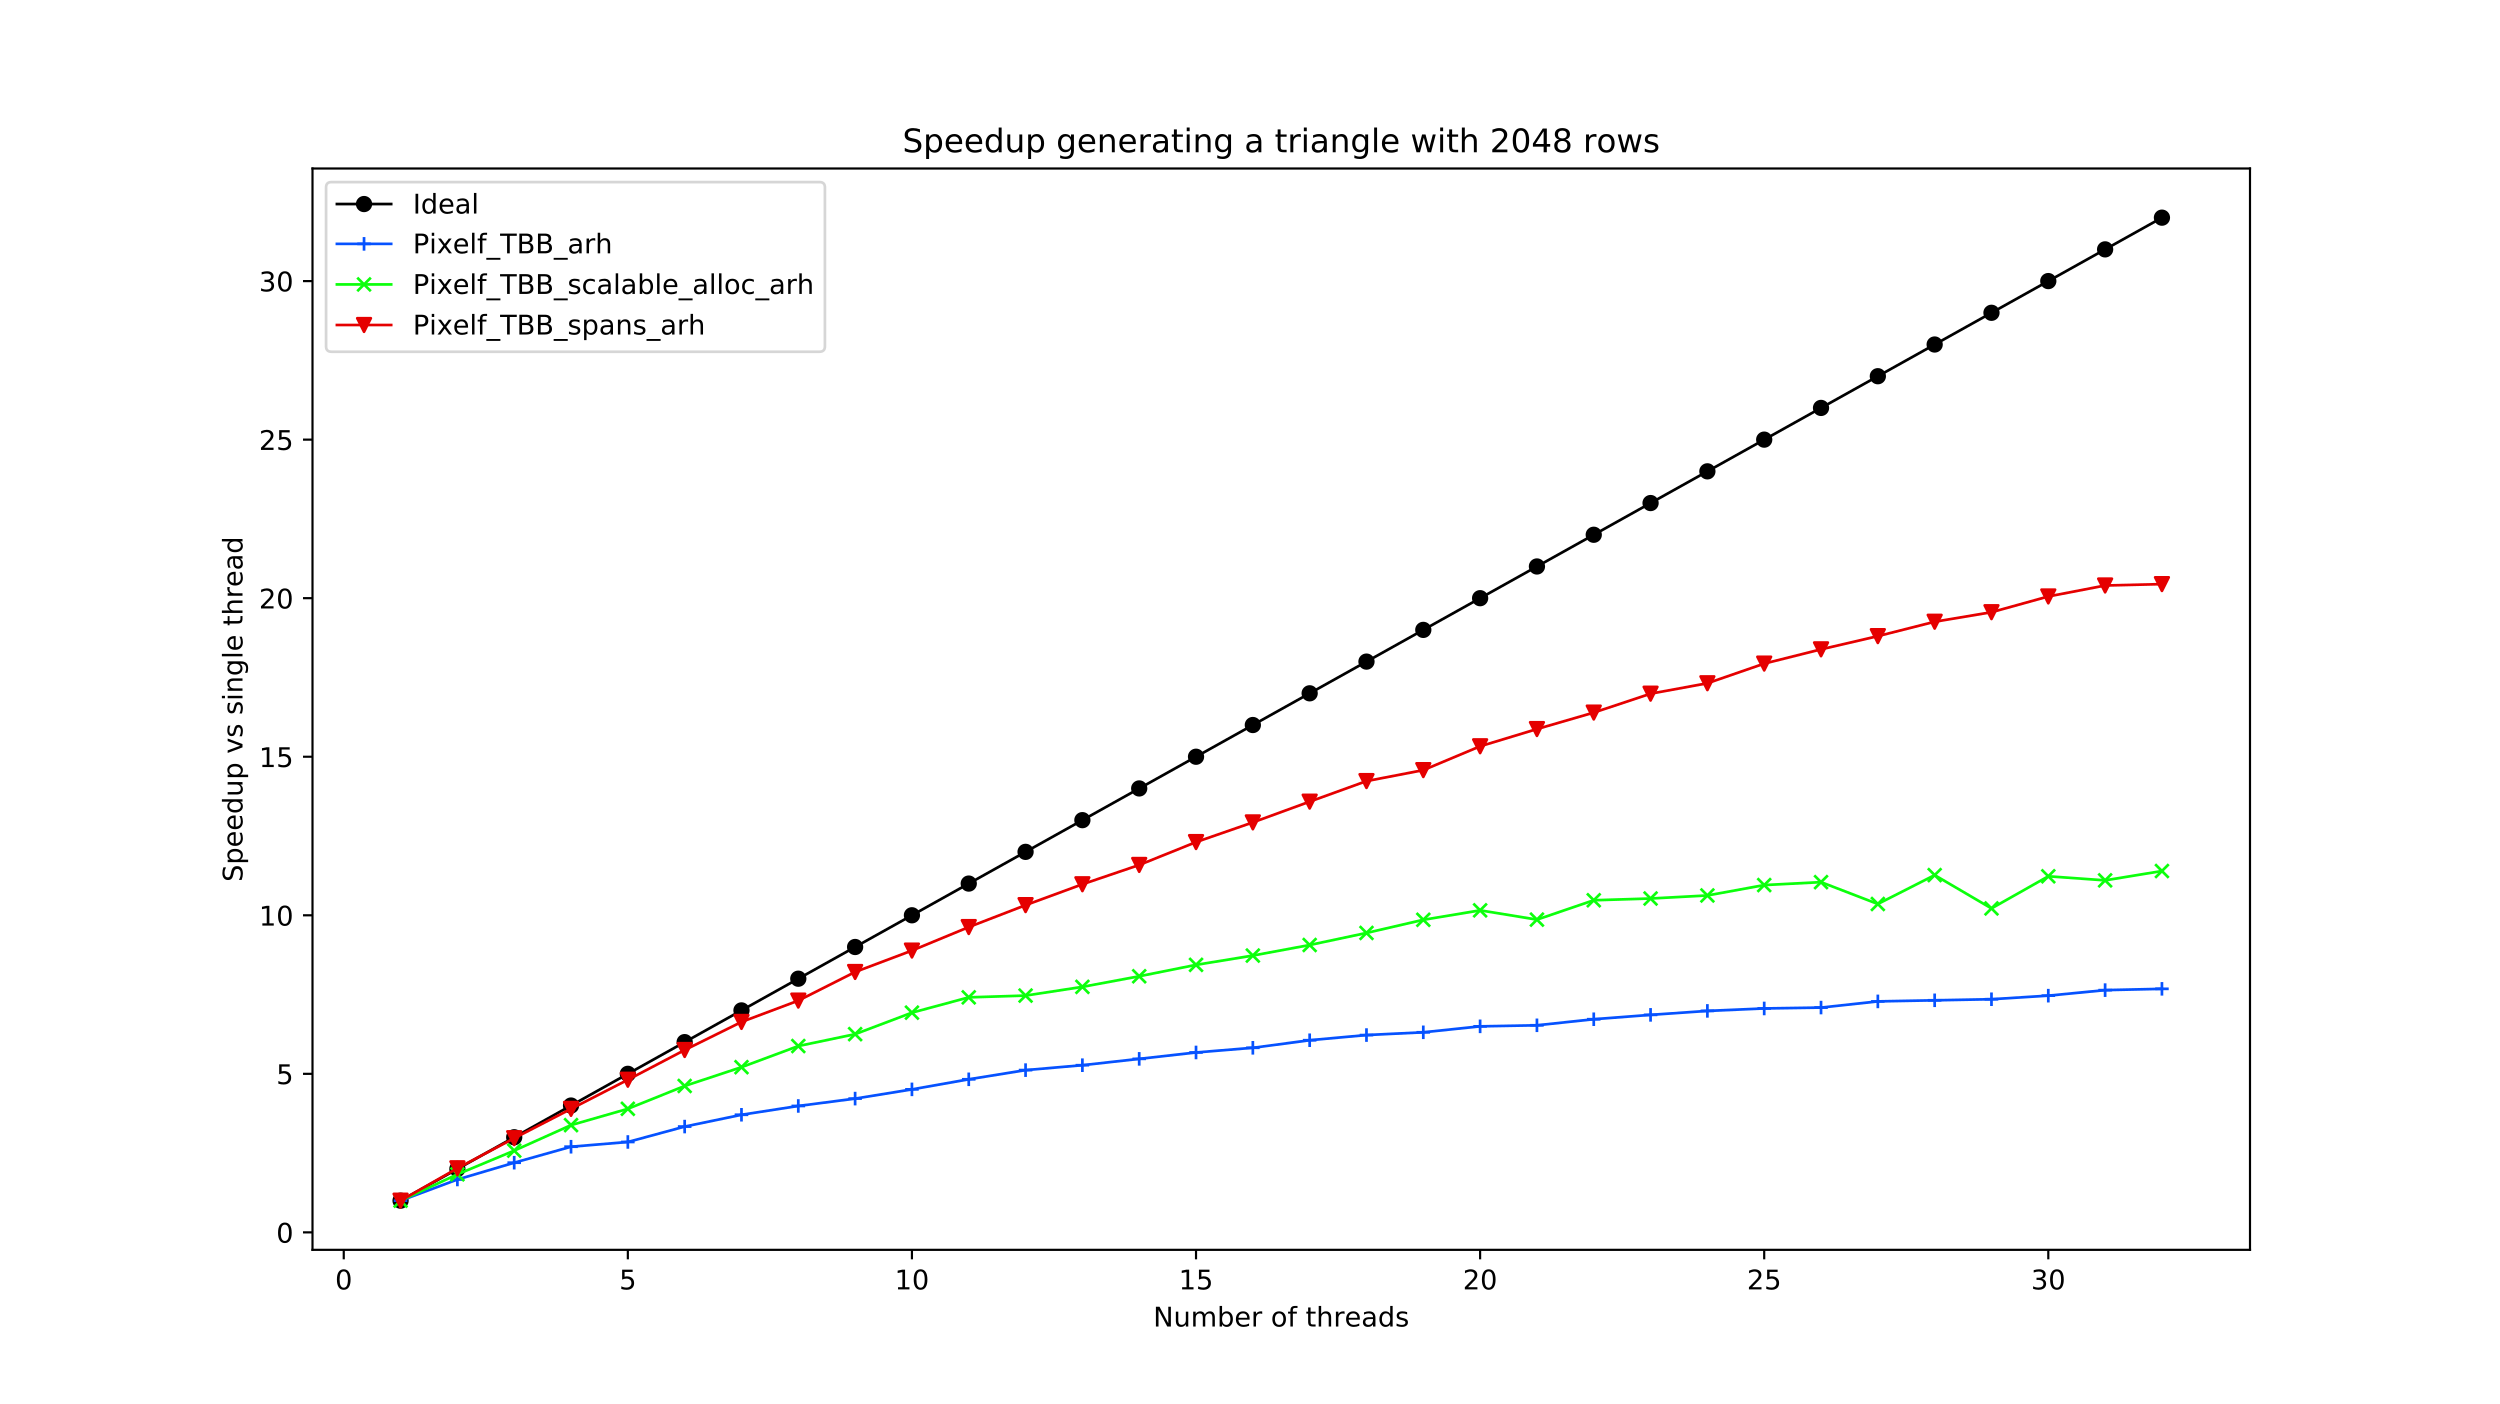 <?xml version="1.0" encoding="utf-8" standalone="no"?>
<!DOCTYPE svg PUBLIC "-//W3C//DTD SVG 1.1//EN"
  "http://www.w3.org/Graphics/SVG/1.1/DTD/svg11.dtd">
<!-- Created with matplotlib (https://matplotlib.org/) -->
<svg version="1.1" viewBox="0 0 921.6 517.68" xmlns="http://www.w3.org/2000/svg" xmlns:xlink="http://www.w3.org/1999/xlink">
 <defs>
  <style type="text/css">
*{stroke-linecap:butt;stroke-linejoin:round;}
  </style>
 </defs>
 <g id="figure_1">
  <g id="patch_1">
   <path d="M 0 517.68 
L 921.6 517.68 
L 921.6 0 
L 0 0 
z
" style="fill:#ffffff;"/>
  </g>
  <g id="axes_1">
   <g id="patch_2">
    <path d="M 115.2 460.735 
L 829.44 460.735 
L 829.44 62.122 
L 115.2 62.122 
z
" style="fill:#ffffff;"/>
   </g>
   <g id="matplotlib.axis_1">
    <g id="xtick_1">
     <g id="line2d_1">
      <defs>
       <path d="M 0 0 
L 0 3.5 
" id="maa1ac3ade3" style="stroke:#000000;stroke-width:0.8;"/>
      </defs>
      <g>
       <use style="stroke:#000000;stroke-width:0.8;" x="126.72" xlink:href="#maa1ac3ade3" y="460.735"/>
      </g>
     </g>
     <g id="text_1">
      <!-- 0 -->
      <defs>
       <path d="M 31.781 66.406 
Q 24.172 66.406 20.328 58.906 
Q 16.5 51.422 16.5 36.375 
Q 16.5 21.391 20.328 13.891 
Q 24.172 6.391 31.781 6.391 
Q 39.453 6.391 43.281 13.891 
Q 47.125 21.391 47.125 36.375 
Q 47.125 51.422 43.281 58.906 
Q 39.453 66.406 31.781 66.406 
z
M 31.781 74.219 
Q 44.047 74.219 50.516 64.516 
Q 56.984 54.828 56.984 36.375 
Q 56.984 17.969 50.516 8.266 
Q 44.047 -1.422 31.781 -1.422 
Q 19.531 -1.422 13.062 8.266 
Q 6.594 17.969 6.594 36.375 
Q 6.594 54.828 13.062 64.516 
Q 19.531 74.219 31.781 74.219 
z
" id="DejaVuSans-48"/>
      </defs>
      <g transform="translate(123.539 475.334)scale(0.1 -0.1)">
       <use xlink:href="#DejaVuSans-48"/>
      </g>
     </g>
    </g>
    <g id="xtick_2">
     <g id="line2d_2">
      <g>
       <use style="stroke:#000000;stroke-width:0.8;" x="231.447" xlink:href="#maa1ac3ade3" y="460.735"/>
      </g>
     </g>
     <g id="text_2">
      <!-- 5 -->
      <defs>
       <path d="M 10.797 72.906 
L 49.516 72.906 
L 49.516 64.594 
L 19.828 64.594 
L 19.828 46.734 
Q 21.969 47.469 24.109 47.828 
Q 26.266 48.188 28.422 48.188 
Q 40.625 48.188 47.75 41.5 
Q 54.891 34.812 54.891 23.391 
Q 54.891 11.625 47.562 5.094 
Q 40.234 -1.422 26.906 -1.422 
Q 22.312 -1.422 17.547 -0.641 
Q 12.797 0.141 7.719 1.703 
L 7.719 11.625 
Q 12.109 9.234 16.797 8.062 
Q 21.484 6.891 26.703 6.891 
Q 35.156 6.891 40.078 11.328 
Q 45.016 15.766 45.016 23.391 
Q 45.016 31 40.078 35.438 
Q 35.156 39.891 26.703 39.891 
Q 22.75 39.891 18.812 39.016 
Q 14.891 38.141 10.797 36.281 
z
" id="DejaVuSans-53"/>
      </defs>
      <g transform="translate(228.266 475.334)scale(0.1 -0.1)">
       <use xlink:href="#DejaVuSans-53"/>
      </g>
     </g>
    </g>
    <g id="xtick_3">
     <g id="line2d_3">
      <g>
       <use style="stroke:#000000;stroke-width:0.8;" x="336.175" xlink:href="#maa1ac3ade3" y="460.735"/>
      </g>
     </g>
     <g id="text_3">
      <!-- 10 -->
      <defs>
       <path d="M 12.406 8.297 
L 28.516 8.297 
L 28.516 63.922 
L 10.984 60.406 
L 10.984 69.391 
L 28.422 72.906 
L 38.281 72.906 
L 38.281 8.297 
L 54.391 8.297 
L 54.391 0 
L 12.406 0 
z
" id="DejaVuSans-49"/>
      </defs>
      <g transform="translate(329.812 475.334)scale(0.1 -0.1)">
       <use xlink:href="#DejaVuSans-49"/>
       <use x="63.623" xlink:href="#DejaVuSans-48"/>
      </g>
     </g>
    </g>
    <g id="xtick_4">
     <g id="line2d_4">
      <g>
       <use style="stroke:#000000;stroke-width:0.8;" x="440.902" xlink:href="#maa1ac3ade3" y="460.735"/>
      </g>
     </g>
     <g id="text_4">
      <!-- 15 -->
      <g transform="translate(434.539 475.334)scale(0.1 -0.1)">
       <use xlink:href="#DejaVuSans-49"/>
       <use x="63.623" xlink:href="#DejaVuSans-53"/>
      </g>
     </g>
    </g>
    <g id="xtick_5">
     <g id="line2d_5">
      <g>
       <use style="stroke:#000000;stroke-width:0.8;" x="545.629" xlink:href="#maa1ac3ade3" y="460.735"/>
      </g>
     </g>
     <g id="text_5">
      <!-- 20 -->
      <defs>
       <path d="M 19.188 8.297 
L 53.609 8.297 
L 53.609 0 
L 7.328 0 
L 7.328 8.297 
Q 12.938 14.109 22.625 23.891 
Q 32.328 33.688 34.812 36.531 
Q 39.547 41.844 41.422 45.531 
Q 43.312 49.219 43.312 52.781 
Q 43.312 58.594 39.234 62.25 
Q 35.156 65.922 28.609 65.922 
Q 23.969 65.922 18.812 64.312 
Q 13.672 62.703 7.812 59.422 
L 7.812 69.391 
Q 13.766 71.781 18.938 73 
Q 24.125 74.219 28.422 74.219 
Q 39.75 74.219 46.484 68.547 
Q 53.219 62.891 53.219 53.422 
Q 53.219 48.922 51.531 44.891 
Q 49.859 40.875 45.406 35.406 
Q 44.188 33.984 37.641 27.219 
Q 31.109 20.453 19.188 8.297 
z
" id="DejaVuSans-50"/>
      </defs>
      <g transform="translate(539.267 475.334)scale(0.1 -0.1)">
       <use xlink:href="#DejaVuSans-50"/>
       <use x="63.623" xlink:href="#DejaVuSans-48"/>
      </g>
     </g>
    </g>
    <g id="xtick_6">
     <g id="line2d_6">
      <g>
       <use style="stroke:#000000;stroke-width:0.8;" x="650.356" xlink:href="#maa1ac3ade3" y="460.735"/>
      </g>
     </g>
     <g id="text_6">
      <!-- 25 -->
      <g transform="translate(643.994 475.334)scale(0.1 -0.1)">
       <use xlink:href="#DejaVuSans-50"/>
       <use x="63.623" xlink:href="#DejaVuSans-53"/>
      </g>
     </g>
    </g>
    <g id="xtick_7">
     <g id="line2d_7">
      <g>
       <use style="stroke:#000000;stroke-width:0.8;" x="755.084" xlink:href="#maa1ac3ade3" y="460.735"/>
      </g>
     </g>
     <g id="text_7">
      <!-- 30 -->
      <defs>
       <path d="M 40.578 39.312 
Q 47.656 37.797 51.625 33 
Q 55.609 28.219 55.609 21.188 
Q 55.609 10.406 48.188 4.484 
Q 40.766 -1.422 27.094 -1.422 
Q 22.516 -1.422 17.656 -0.516 
Q 12.797 0.391 7.625 2.203 
L 7.625 11.719 
Q 11.719 9.328 16.594 8.109 
Q 21.484 6.891 26.812 6.891 
Q 36.078 6.891 40.938 10.547 
Q 45.797 14.203 45.797 21.188 
Q 45.797 27.641 41.281 31.266 
Q 36.766 34.906 28.719 34.906 
L 20.219 34.906 
L 20.219 43.016 
L 29.109 43.016 
Q 36.375 43.016 40.234 45.922 
Q 44.094 48.828 44.094 54.297 
Q 44.094 59.906 40.109 62.906 
Q 36.141 65.922 28.719 65.922 
Q 24.656 65.922 20.016 65.031 
Q 15.375 64.156 9.812 62.312 
L 9.812 71.094 
Q 15.438 72.656 20.344 73.438 
Q 25.25 74.219 29.594 74.219 
Q 40.828 74.219 47.359 69.109 
Q 53.906 64.016 53.906 55.328 
Q 53.906 49.266 50.438 45.094 
Q 46.969 40.922 40.578 39.312 
z
" id="DejaVuSans-51"/>
      </defs>
      <g transform="translate(748.721 475.334)scale(0.1 -0.1)">
       <use xlink:href="#DejaVuSans-51"/>
       <use x="63.623" xlink:href="#DejaVuSans-48"/>
      </g>
     </g>
    </g>
    <g id="text_8">
     <!-- Number of threads -->
     <defs>
      <path d="M 9.812 72.906 
L 23.094 72.906 
L 55.422 11.922 
L 55.422 72.906 
L 64.984 72.906 
L 64.984 0 
L 51.703 0 
L 19.391 60.984 
L 19.391 0 
L 9.812 0 
z
" id="DejaVuSans-78"/>
      <path d="M 8.5 21.578 
L 8.5 54.688 
L 17.484 54.688 
L 17.484 21.922 
Q 17.484 14.156 20.5 10.266 
Q 23.531 6.391 29.594 6.391 
Q 36.859 6.391 41.078 11.031 
Q 45.312 15.672 45.312 23.688 
L 45.312 54.688 
L 54.297 54.688 
L 54.297 0 
L 45.312 0 
L 45.312 8.406 
Q 42.047 3.422 37.719 1 
Q 33.406 -1.422 27.688 -1.422 
Q 18.266 -1.422 13.375 4.438 
Q 8.5 10.297 8.5 21.578 
z
M 31.109 56 
z
" id="DejaVuSans-117"/>
      <path d="M 52 44.188 
Q 55.375 50.25 60.062 53.125 
Q 64.75 56 71.094 56 
Q 79.641 56 84.281 50.016 
Q 88.922 44.047 88.922 33.016 
L 88.922 0 
L 79.891 0 
L 79.891 32.719 
Q 79.891 40.578 77.094 44.375 
Q 74.312 48.188 68.609 48.188 
Q 61.625 48.188 57.562 43.547 
Q 53.516 38.922 53.516 30.906 
L 53.516 0 
L 44.484 0 
L 44.484 32.719 
Q 44.484 40.625 41.703 44.406 
Q 38.922 48.188 33.109 48.188 
Q 26.219 48.188 22.156 43.531 
Q 18.109 38.875 18.109 30.906 
L 18.109 0 
L 9.078 0 
L 9.078 54.688 
L 18.109 54.688 
L 18.109 46.188 
Q 21.188 51.219 25.484 53.609 
Q 29.781 56 35.688 56 
Q 41.656 56 45.828 52.969 
Q 50 49.953 52 44.188 
z
" id="DejaVuSans-109"/>
      <path d="M 48.688 27.297 
Q 48.688 37.203 44.609 42.844 
Q 40.531 48.484 33.406 48.484 
Q 26.266 48.484 22.188 42.844 
Q 18.109 37.203 18.109 27.297 
Q 18.109 17.391 22.188 11.75 
Q 26.266 6.109 33.406 6.109 
Q 40.531 6.109 44.609 11.75 
Q 48.688 17.391 48.688 27.297 
z
M 18.109 46.391 
Q 20.953 51.266 25.266 53.625 
Q 29.594 56 35.594 56 
Q 45.562 56 51.781 48.094 
Q 58.016 40.188 58.016 27.297 
Q 58.016 14.406 51.781 6.484 
Q 45.562 -1.422 35.594 -1.422 
Q 29.594 -1.422 25.266 0.953 
Q 20.953 3.328 18.109 8.203 
L 18.109 0 
L 9.078 0 
L 9.078 75.984 
L 18.109 75.984 
z
" id="DejaVuSans-98"/>
      <path d="M 56.203 29.594 
L 56.203 25.203 
L 14.891 25.203 
Q 15.484 15.922 20.484 11.062 
Q 25.484 6.203 34.422 6.203 
Q 39.594 6.203 44.453 7.469 
Q 49.312 8.734 54.109 11.281 
L 54.109 2.781 
Q 49.266 0.734 44.188 -0.344 
Q 39.109 -1.422 33.891 -1.422 
Q 20.797 -1.422 13.156 6.188 
Q 5.516 13.812 5.516 26.812 
Q 5.516 40.234 12.766 48.109 
Q 20.016 56 32.328 56 
Q 43.359 56 49.781 48.891 
Q 56.203 41.797 56.203 29.594 
z
M 47.219 32.234 
Q 47.125 39.594 43.094 43.984 
Q 39.062 48.391 32.422 48.391 
Q 24.906 48.391 20.391 44.141 
Q 15.875 39.891 15.188 32.172 
z
" id="DejaVuSans-101"/>
      <path d="M 41.109 46.297 
Q 39.594 47.172 37.812 47.578 
Q 36.031 48 33.891 48 
Q 26.266 48 22.188 43.047 
Q 18.109 38.094 18.109 28.812 
L 18.109 0 
L 9.078 0 
L 9.078 54.688 
L 18.109 54.688 
L 18.109 46.188 
Q 20.953 51.172 25.484 53.578 
Q 30.031 56 36.531 56 
Q 37.453 56 38.578 55.875 
Q 39.703 55.766 41.062 55.516 
z
" id="DejaVuSans-114"/>
      <path id="DejaVuSans-32"/>
      <path d="M 30.609 48.391 
Q 23.391 48.391 19.188 42.75 
Q 14.984 37.109 14.984 27.297 
Q 14.984 17.484 19.156 11.844 
Q 23.344 6.203 30.609 6.203 
Q 37.797 6.203 41.984 11.859 
Q 46.188 17.531 46.188 27.297 
Q 46.188 37.016 41.984 42.703 
Q 37.797 48.391 30.609 48.391 
z
M 30.609 56 
Q 42.328 56 49.016 48.375 
Q 55.719 40.766 55.719 27.297 
Q 55.719 13.875 49.016 6.219 
Q 42.328 -1.422 30.609 -1.422 
Q 18.844 -1.422 12.172 6.219 
Q 5.516 13.875 5.516 27.297 
Q 5.516 40.766 12.172 48.375 
Q 18.844 56 30.609 56 
z
" id="DejaVuSans-111"/>
      <path d="M 37.109 75.984 
L 37.109 68.5 
L 28.516 68.5 
Q 23.688 68.5 21.797 66.547 
Q 19.922 64.594 19.922 59.516 
L 19.922 54.688 
L 34.719 54.688 
L 34.719 47.703 
L 19.922 47.703 
L 19.922 0 
L 10.891 0 
L 10.891 47.703 
L 2.297 47.703 
L 2.297 54.688 
L 10.891 54.688 
L 10.891 58.5 
Q 10.891 67.625 15.141 71.797 
Q 19.391 75.984 28.609 75.984 
z
" id="DejaVuSans-102"/>
      <path d="M 18.312 70.219 
L 18.312 54.688 
L 36.812 54.688 
L 36.812 47.703 
L 18.312 47.703 
L 18.312 18.016 
Q 18.312 11.328 20.141 9.422 
Q 21.969 7.516 27.594 7.516 
L 36.812 7.516 
L 36.812 0 
L 27.594 0 
Q 17.188 0 13.234 3.875 
Q 9.281 7.766 9.281 18.016 
L 9.281 47.703 
L 2.688 47.703 
L 2.688 54.688 
L 9.281 54.688 
L 9.281 70.219 
z
" id="DejaVuSans-116"/>
      <path d="M 54.891 33.016 
L 54.891 0 
L 45.906 0 
L 45.906 32.719 
Q 45.906 40.484 42.875 44.328 
Q 39.844 48.188 33.797 48.188 
Q 26.516 48.188 22.312 43.547 
Q 18.109 38.922 18.109 30.906 
L 18.109 0 
L 9.078 0 
L 9.078 75.984 
L 18.109 75.984 
L 18.109 46.188 
Q 21.344 51.125 25.703 53.562 
Q 30.078 56 35.797 56 
Q 45.219 56 50.047 50.172 
Q 54.891 44.344 54.891 33.016 
z
" id="DejaVuSans-104"/>
      <path d="M 34.281 27.484 
Q 23.391 27.484 19.188 25 
Q 14.984 22.516 14.984 16.5 
Q 14.984 11.719 18.141 8.906 
Q 21.297 6.109 26.703 6.109 
Q 34.188 6.109 38.703 11.406 
Q 43.219 16.703 43.219 25.484 
L 43.219 27.484 
z
M 52.203 31.203 
L 52.203 0 
L 43.219 0 
L 43.219 8.297 
Q 40.141 3.328 35.547 0.953 
Q 30.953 -1.422 24.312 -1.422 
Q 15.922 -1.422 10.953 3.297 
Q 6 8.016 6 15.922 
Q 6 25.141 12.172 29.828 
Q 18.359 34.516 30.609 34.516 
L 43.219 34.516 
L 43.219 35.406 
Q 43.219 41.609 39.141 45 
Q 35.062 48.391 27.688 48.391 
Q 23 48.391 18.547 47.266 
Q 14.109 46.141 10.016 43.891 
L 10.016 52.203 
Q 14.938 54.109 19.578 55.047 
Q 24.219 56 28.609 56 
Q 40.484 56 46.344 49.844 
Q 52.203 43.703 52.203 31.203 
z
" id="DejaVuSans-97"/>
      <path d="M 45.406 46.391 
L 45.406 75.984 
L 54.391 75.984 
L 54.391 0 
L 45.406 0 
L 45.406 8.203 
Q 42.578 3.328 38.25 0.953 
Q 33.938 -1.422 27.875 -1.422 
Q 17.969 -1.422 11.734 6.484 
Q 5.516 14.406 5.516 27.297 
Q 5.516 40.188 11.734 48.094 
Q 17.969 56 27.875 56 
Q 33.938 56 38.25 53.625 
Q 42.578 51.266 45.406 46.391 
z
M 14.797 27.297 
Q 14.797 17.391 18.875 11.75 
Q 22.953 6.109 30.078 6.109 
Q 37.203 6.109 41.297 11.75 
Q 45.406 17.391 45.406 27.297 
Q 45.406 37.203 41.297 42.844 
Q 37.203 48.484 30.078 48.484 
Q 22.953 48.484 18.875 42.844 
Q 14.797 37.203 14.797 27.297 
z
" id="DejaVuSans-100"/>
      <path d="M 44.281 53.078 
L 44.281 44.578 
Q 40.484 46.531 36.375 47.5 
Q 32.281 48.484 27.875 48.484 
Q 21.188 48.484 17.844 46.438 
Q 14.5 44.391 14.5 40.281 
Q 14.5 37.156 16.891 35.375 
Q 19.281 33.594 26.516 31.984 
L 29.594 31.297 
Q 39.156 29.25 43.188 25.516 
Q 47.219 21.781 47.219 15.094 
Q 47.219 7.469 41.188 3.016 
Q 35.156 -1.422 24.609 -1.422 
Q 20.219 -1.422 15.453 -0.562 
Q 10.688 0.297 5.422 2 
L 5.422 11.281 
Q 10.406 8.688 15.234 7.391 
Q 20.062 6.109 24.812 6.109 
Q 31.156 6.109 34.562 8.281 
Q 37.984 10.453 37.984 14.406 
Q 37.984 18.062 35.516 20.016 
Q 33.062 21.969 24.703 23.781 
L 21.578 24.516 
Q 13.234 26.266 9.516 29.906 
Q 5.812 33.547 5.812 39.891 
Q 5.812 47.609 11.281 51.797 
Q 16.75 56 26.812 56 
Q 31.781 56 36.172 55.266 
Q 40.578 54.547 44.281 53.078 
z
" id="DejaVuSans-115"/>
     </defs>
     <g transform="translate(425.134 489.012)scale(0.1 -0.1)">
      <use xlink:href="#DejaVuSans-78"/>
      <use x="74.805" xlink:href="#DejaVuSans-117"/>
      <use x="138.184" xlink:href="#DejaVuSans-109"/>
      <use x="235.596" xlink:href="#DejaVuSans-98"/>
      <use x="299.072" xlink:href="#DejaVuSans-101"/>
      <use x="360.596" xlink:href="#DejaVuSans-114"/>
      <use x="401.709" xlink:href="#DejaVuSans-32"/>
      <use x="433.496" xlink:href="#DejaVuSans-111"/>
      <use x="494.678" xlink:href="#DejaVuSans-102"/>
      <use x="529.883" xlink:href="#DejaVuSans-32"/>
      <use x="561.67" xlink:href="#DejaVuSans-116"/>
      <use x="600.879" xlink:href="#DejaVuSans-104"/>
      <use x="664.258" xlink:href="#DejaVuSans-114"/>
      <use x="705.34" xlink:href="#DejaVuSans-101"/>
      <use x="766.863" xlink:href="#DejaVuSans-97"/>
      <use x="828.143" xlink:href="#DejaVuSans-100"/>
      <use x="891.619" xlink:href="#DejaVuSans-115"/>
     </g>
    </g>
   </g>
   <g id="matplotlib.axis_2">
    <g id="ytick_1">
     <g id="line2d_8">
      <defs>
       <path d="M 0 0 
L -3.5 0 
" id="m29b4bf8123" style="stroke:#000000;stroke-width:0.8;"/>
      </defs>
      <g>
       <use style="stroke:#000000;stroke-width:0.8;" x="115.2" xlink:href="#m29b4bf8123" y="454.306"/>
      </g>
     </g>
     <g id="text_9">
      <!-- 0 -->
      <g transform="translate(101.838 458.105)scale(0.1 -0.1)">
       <use xlink:href="#DejaVuSans-48"/>
      </g>
     </g>
    </g>
    <g id="ytick_2">
     <g id="line2d_9">
      <g>
       <use style="stroke:#000000;stroke-width:0.8;" x="115.2" xlink:href="#m29b4bf8123" y="395.858"/>
      </g>
     </g>
     <g id="text_10">
      <!-- 5 -->
      <g transform="translate(101.838 399.657)scale(0.1 -0.1)">
       <use xlink:href="#DejaVuSans-53"/>
      </g>
     </g>
    </g>
    <g id="ytick_3">
     <g id="line2d_10">
      <g>
       <use style="stroke:#000000;stroke-width:0.8;" x="115.2" xlink:href="#m29b4bf8123" y="337.41"/>
      </g>
     </g>
     <g id="text_11">
      <!-- 10 -->
      <g transform="translate(95.475 341.21)scale(0.1 -0.1)">
       <use xlink:href="#DejaVuSans-49"/>
       <use x="63.623" xlink:href="#DejaVuSans-48"/>
      </g>
     </g>
    </g>
    <g id="ytick_4">
     <g id="line2d_11">
      <g>
       <use style="stroke:#000000;stroke-width:0.8;" x="115.2" xlink:href="#m29b4bf8123" y="278.963"/>
      </g>
     </g>
     <g id="text_12">
      <!-- 15 -->
      <g transform="translate(95.475 282.762)scale(0.1 -0.1)">
       <use xlink:href="#DejaVuSans-49"/>
       <use x="63.623" xlink:href="#DejaVuSans-53"/>
      </g>
     </g>
    </g>
    <g id="ytick_5">
     <g id="line2d_12">
      <g>
       <use style="stroke:#000000;stroke-width:0.8;" x="115.2" xlink:href="#m29b4bf8123" y="220.515"/>
      </g>
     </g>
     <g id="text_13">
      <!-- 20 -->
      <g transform="translate(95.475 224.314)scale(0.1 -0.1)">
       <use xlink:href="#DejaVuSans-50"/>
       <use x="63.623" xlink:href="#DejaVuSans-48"/>
      </g>
     </g>
    </g>
    <g id="ytick_6">
     <g id="line2d_13">
      <g>
       <use style="stroke:#000000;stroke-width:0.8;" x="115.2" xlink:href="#m29b4bf8123" y="162.067"/>
      </g>
     </g>
     <g id="text_14">
      <!-- 25 -->
      <g transform="translate(95.475 165.866)scale(0.1 -0.1)">
       <use xlink:href="#DejaVuSans-50"/>
       <use x="63.623" xlink:href="#DejaVuSans-53"/>
      </g>
     </g>
    </g>
    <g id="ytick_7">
     <g id="line2d_14">
      <g>
       <use style="stroke:#000000;stroke-width:0.8;" x="115.2" xlink:href="#m29b4bf8123" y="103.619"/>
      </g>
     </g>
     <g id="text_15">
      <!-- 30 -->
      <g transform="translate(95.475 107.419)scale(0.1 -0.1)">
       <use xlink:href="#DejaVuSans-51"/>
       <use x="63.623" xlink:href="#DejaVuSans-48"/>
      </g>
     </g>
    </g>
    <g id="text_16">
     <!-- Speedup vs single thread -->
     <defs>
      <path d="M 53.516 70.516 
L 53.516 60.891 
Q 47.906 63.578 42.922 64.891 
Q 37.938 66.219 33.297 66.219 
Q 25.25 66.219 20.875 63.094 
Q 16.5 59.969 16.5 54.203 
Q 16.5 49.359 19.406 46.891 
Q 22.312 44.438 30.422 42.922 
L 36.375 41.703 
Q 47.406 39.594 52.656 34.297 
Q 57.906 29 57.906 20.125 
Q 57.906 9.516 50.797 4.047 
Q 43.703 -1.422 29.984 -1.422 
Q 24.812 -1.422 18.969 -0.25 
Q 13.141 0.922 6.891 3.219 
L 6.891 13.375 
Q 12.891 10.016 18.656 8.297 
Q 24.422 6.594 29.984 6.594 
Q 38.422 6.594 43.016 9.906 
Q 47.609 13.234 47.609 19.391 
Q 47.609 24.75 44.312 27.781 
Q 41.016 30.812 33.5 32.328 
L 27.484 33.5 
Q 16.453 35.688 11.516 40.375 
Q 6.594 45.062 6.594 53.422 
Q 6.594 63.094 13.406 68.656 
Q 20.219 74.219 32.172 74.219 
Q 37.312 74.219 42.625 73.281 
Q 47.953 72.359 53.516 70.516 
z
" id="DejaVuSans-83"/>
      <path d="M 18.109 8.203 
L 18.109 -20.797 
L 9.078 -20.797 
L 9.078 54.688 
L 18.109 54.688 
L 18.109 46.391 
Q 20.953 51.266 25.266 53.625 
Q 29.594 56 35.594 56 
Q 45.562 56 51.781 48.094 
Q 58.016 40.188 58.016 27.297 
Q 58.016 14.406 51.781 6.484 
Q 45.562 -1.422 35.594 -1.422 
Q 29.594 -1.422 25.266 0.953 
Q 20.953 3.328 18.109 8.203 
z
M 48.688 27.297 
Q 48.688 37.203 44.609 42.844 
Q 40.531 48.484 33.406 48.484 
Q 26.266 48.484 22.188 42.844 
Q 18.109 37.203 18.109 27.297 
Q 18.109 17.391 22.188 11.75 
Q 26.266 6.109 33.406 6.109 
Q 40.531 6.109 44.609 11.75 
Q 48.688 17.391 48.688 27.297 
z
" id="DejaVuSans-112"/>
      <path d="M 2.984 54.688 
L 12.5 54.688 
L 29.594 8.797 
L 46.688 54.688 
L 56.203 54.688 
L 35.688 0 
L 23.484 0 
z
" id="DejaVuSans-118"/>
      <path d="M 9.422 54.688 
L 18.406 54.688 
L 18.406 0 
L 9.422 0 
z
M 9.422 75.984 
L 18.406 75.984 
L 18.406 64.594 
L 9.422 64.594 
z
" id="DejaVuSans-105"/>
      <path d="M 54.891 33.016 
L 54.891 0 
L 45.906 0 
L 45.906 32.719 
Q 45.906 40.484 42.875 44.328 
Q 39.844 48.188 33.797 48.188 
Q 26.516 48.188 22.312 43.547 
Q 18.109 38.922 18.109 30.906 
L 18.109 0 
L 9.078 0 
L 9.078 54.688 
L 18.109 54.688 
L 18.109 46.188 
Q 21.344 51.125 25.703 53.562 
Q 30.078 56 35.797 56 
Q 45.219 56 50.047 50.172 
Q 54.891 44.344 54.891 33.016 
z
" id="DejaVuSans-110"/>
      <path d="M 45.406 27.984 
Q 45.406 37.75 41.375 43.109 
Q 37.359 48.484 30.078 48.484 
Q 22.859 48.484 18.828 43.109 
Q 14.797 37.75 14.797 27.984 
Q 14.797 18.266 18.828 12.891 
Q 22.859 7.516 30.078 7.516 
Q 37.359 7.516 41.375 12.891 
Q 45.406 18.266 45.406 27.984 
z
M 54.391 6.781 
Q 54.391 -7.172 48.188 -13.984 
Q 42 -20.797 29.203 -20.797 
Q 24.469 -20.797 20.266 -20.094 
Q 16.062 -19.391 12.109 -17.922 
L 12.109 -9.188 
Q 16.062 -11.328 19.922 -12.344 
Q 23.781 -13.375 27.781 -13.375 
Q 36.625 -13.375 41.016 -8.766 
Q 45.406 -4.156 45.406 5.172 
L 45.406 9.625 
Q 42.625 4.781 38.281 2.391 
Q 33.938 0 27.875 0 
Q 17.828 0 11.672 7.656 
Q 5.516 15.328 5.516 27.984 
Q 5.516 40.672 11.672 48.328 
Q 17.828 56 27.875 56 
Q 33.938 56 38.281 53.609 
Q 42.625 51.219 45.406 46.391 
L 45.406 54.688 
L 54.391 54.688 
z
" id="DejaVuSans-103"/>
      <path d="M 9.422 75.984 
L 18.406 75.984 
L 18.406 0 
L 9.422 0 
z
" id="DejaVuSans-108"/>
     </defs>
     <g transform="translate(89.395 325.078)rotate(-90)scale(0.1 -0.1)">
      <use xlink:href="#DejaVuSans-83"/>
      <use x="63.477" xlink:href="#DejaVuSans-112"/>
      <use x="126.953" xlink:href="#DejaVuSans-101"/>
      <use x="188.477" xlink:href="#DejaVuSans-101"/>
      <use x="250" xlink:href="#DejaVuSans-100"/>
      <use x="313.477" xlink:href="#DejaVuSans-117"/>
      <use x="376.855" xlink:href="#DejaVuSans-112"/>
      <use x="440.332" xlink:href="#DejaVuSans-32"/>
      <use x="472.119" xlink:href="#DejaVuSans-118"/>
      <use x="531.299" xlink:href="#DejaVuSans-115"/>
      <use x="583.398" xlink:href="#DejaVuSans-32"/>
      <use x="615.186" xlink:href="#DejaVuSans-115"/>
      <use x="667.285" xlink:href="#DejaVuSans-105"/>
      <use x="695.068" xlink:href="#DejaVuSans-110"/>
      <use x="758.447" xlink:href="#DejaVuSans-103"/>
      <use x="821.924" xlink:href="#DejaVuSans-108"/>
      <use x="849.707" xlink:href="#DejaVuSans-101"/>
      <use x="911.23" xlink:href="#DejaVuSans-32"/>
      <use x="943.018" xlink:href="#DejaVuSans-116"/>
      <use x="982.227" xlink:href="#DejaVuSans-104"/>
      <use x="1045.605" xlink:href="#DejaVuSans-114"/>
      <use x="1086.688" xlink:href="#DejaVuSans-101"/>
      <use x="1148.211" xlink:href="#DejaVuSans-97"/>
      <use x="1209.49" xlink:href="#DejaVuSans-100"/>
     </g>
    </g>
   </g>
   <g id="line2d_15">
    <path clip-path="url(#pdf0adc6446)" d="M 147.665 442.616 
L 168.611 430.927 
L 189.556 419.237 
L 210.502 407.548 
L 231.447 395.858 
L 252.393 384.169 
L 273.338 372.479 
L 294.284 360.79 
L 315.229 349.1 
L 336.175 337.41 
L 357.12 325.721 
L 378.065 314.031 
L 399.011 302.342 
L 419.956 290.652 
L 440.902 278.963 
L 461.847 267.273 
L 482.793 255.584 
L 503.738 243.894 
L 524.684 232.205 
L 545.629 220.515 
L 566.575 208.825 
L 587.52 197.136 
L 608.465 185.446 
L 629.411 173.757 
L 650.356 162.067 
L 671.302 150.378 
L 692.247 138.688 
L 713.193 126.999 
L 734.138 115.309 
L 755.084 103.619 
L 776.029 91.93 
L 796.975 80.24 
" style="fill:none;stroke:#000000;stroke-linecap:square;"/>
    <defs>
     <path d="M 0 2.5 
C 0.663 2.5 1.299 2.237 1.768 1.768 
C 2.237 1.299 2.5 0.663 2.5 0 
C 2.5 -0.663 2.237 -1.299 1.768 -1.768 
C 1.299 -2.237 0.663 -2.5 0 -2.5 
C -0.663 -2.5 -1.299 -2.237 -1.768 -1.768 
C -2.237 -1.299 -2.5 -0.663 -2.5 0 
C -2.5 0.663 -2.237 1.299 -1.768 1.768 
C -1.299 2.237 -0.663 2.5 0 2.5 
z
" id="m7e1ea40eb8" style="stroke:#000000;"/>
    </defs>
    <g clip-path="url(#pdf0adc6446)">
     <use style="stroke:#000000;" x="147.665" xlink:href="#m7e1ea40eb8" y="442.616"/>
     <use style="stroke:#000000;" x="168.611" xlink:href="#m7e1ea40eb8" y="430.927"/>
     <use style="stroke:#000000;" x="189.556" xlink:href="#m7e1ea40eb8" y="419.237"/>
     <use style="stroke:#000000;" x="210.502" xlink:href="#m7e1ea40eb8" y="407.548"/>
     <use style="stroke:#000000;" x="231.447" xlink:href="#m7e1ea40eb8" y="395.858"/>
     <use style="stroke:#000000;" x="252.393" xlink:href="#m7e1ea40eb8" y="384.169"/>
     <use style="stroke:#000000;" x="273.338" xlink:href="#m7e1ea40eb8" y="372.479"/>
     <use style="stroke:#000000;" x="294.284" xlink:href="#m7e1ea40eb8" y="360.79"/>
     <use style="stroke:#000000;" x="315.229" xlink:href="#m7e1ea40eb8" y="349.1"/>
     <use style="stroke:#000000;" x="336.175" xlink:href="#m7e1ea40eb8" y="337.41"/>
     <use style="stroke:#000000;" x="357.12" xlink:href="#m7e1ea40eb8" y="325.721"/>
     <use style="stroke:#000000;" x="378.065" xlink:href="#m7e1ea40eb8" y="314.031"/>
     <use style="stroke:#000000;" x="399.011" xlink:href="#m7e1ea40eb8" y="302.342"/>
     <use style="stroke:#000000;" x="419.956" xlink:href="#m7e1ea40eb8" y="290.652"/>
     <use style="stroke:#000000;" x="440.902" xlink:href="#m7e1ea40eb8" y="278.963"/>
     <use style="stroke:#000000;" x="461.847" xlink:href="#m7e1ea40eb8" y="267.273"/>
     <use style="stroke:#000000;" x="482.793" xlink:href="#m7e1ea40eb8" y="255.584"/>
     <use style="stroke:#000000;" x="503.738" xlink:href="#m7e1ea40eb8" y="243.894"/>
     <use style="stroke:#000000;" x="524.684" xlink:href="#m7e1ea40eb8" y="232.205"/>
     <use style="stroke:#000000;" x="545.629" xlink:href="#m7e1ea40eb8" y="220.515"/>
     <use style="stroke:#000000;" x="566.575" xlink:href="#m7e1ea40eb8" y="208.825"/>
     <use style="stroke:#000000;" x="587.52" xlink:href="#m7e1ea40eb8" y="197.136"/>
     <use style="stroke:#000000;" x="608.465" xlink:href="#m7e1ea40eb8" y="185.446"/>
     <use style="stroke:#000000;" x="629.411" xlink:href="#m7e1ea40eb8" y="173.757"/>
     <use style="stroke:#000000;" x="650.356" xlink:href="#m7e1ea40eb8" y="162.067"/>
     <use style="stroke:#000000;" x="671.302" xlink:href="#m7e1ea40eb8" y="150.378"/>
     <use style="stroke:#000000;" x="692.247" xlink:href="#m7e1ea40eb8" y="138.688"/>
     <use style="stroke:#000000;" x="713.193" xlink:href="#m7e1ea40eb8" y="126.999"/>
     <use style="stroke:#000000;" x="734.138" xlink:href="#m7e1ea40eb8" y="115.309"/>
     <use style="stroke:#000000;" x="755.084" xlink:href="#m7e1ea40eb8" y="103.619"/>
     <use style="stroke:#000000;" x="776.029" xlink:href="#m7e1ea40eb8" y="91.93"/>
     <use style="stroke:#000000;" x="796.975" xlink:href="#m7e1ea40eb8" y="80.24"/>
    </g>
   </g>
   <g id="line2d_16">
    <path clip-path="url(#pdf0adc6446)" d="M 147.665 442.616 
L 168.611 434.814 
L 189.556 428.617 
L 210.502 422.726 
L 231.447 420.98 
L 252.393 415.303 
L 273.338 410.952 
L 294.284 407.701 
L 315.229 404.988 
L 336.175 401.59 
L 357.12 397.871 
L 378.065 394.489 
L 399.011 392.674 
L 419.956 390.34 
L 440.902 387.981 
L 461.847 386.258 
L 482.793 383.465 
L 503.738 381.564 
L 524.684 380.545 
L 545.629 378.349 
L 566.575 377.962 
L 587.52 375.725 
L 608.465 374.121 
L 629.411 372.662 
L 650.356 371.756 
L 671.302 371.432 
L 692.247 369.153 
L 713.193 368.757 
L 734.138 368.356 
L 755.084 367.038 
L 776.029 364.999 
L 796.975 364.528 
" style="fill:none;stroke:#0652ff;stroke-linecap:square;"/>
    <defs>
     <path d="M -2.5 0 
L 2.5 0 
M 0 2.5 
L 0 -2.5 
" id="m6597b202ee" style="stroke:#0652ff;"/>
    </defs>
    <g clip-path="url(#pdf0adc6446)">
     <use style="fill:#0652ff;stroke:#0652ff;" x="147.665" xlink:href="#m6597b202ee" y="442.616"/>
     <use style="fill:#0652ff;stroke:#0652ff;" x="168.611" xlink:href="#m6597b202ee" y="434.814"/>
     <use style="fill:#0652ff;stroke:#0652ff;" x="189.556" xlink:href="#m6597b202ee" y="428.617"/>
     <use style="fill:#0652ff;stroke:#0652ff;" x="210.502" xlink:href="#m6597b202ee" y="422.726"/>
     <use style="fill:#0652ff;stroke:#0652ff;" x="231.447" xlink:href="#m6597b202ee" y="420.98"/>
     <use style="fill:#0652ff;stroke:#0652ff;" x="252.393" xlink:href="#m6597b202ee" y="415.303"/>
     <use style="fill:#0652ff;stroke:#0652ff;" x="273.338" xlink:href="#m6597b202ee" y="410.952"/>
     <use style="fill:#0652ff;stroke:#0652ff;" x="294.284" xlink:href="#m6597b202ee" y="407.701"/>
     <use style="fill:#0652ff;stroke:#0652ff;" x="315.229" xlink:href="#m6597b202ee" y="404.988"/>
     <use style="fill:#0652ff;stroke:#0652ff;" x="336.175" xlink:href="#m6597b202ee" y="401.59"/>
     <use style="fill:#0652ff;stroke:#0652ff;" x="357.12" xlink:href="#m6597b202ee" y="397.871"/>
     <use style="fill:#0652ff;stroke:#0652ff;" x="378.065" xlink:href="#m6597b202ee" y="394.489"/>
     <use style="fill:#0652ff;stroke:#0652ff;" x="399.011" xlink:href="#m6597b202ee" y="392.674"/>
     <use style="fill:#0652ff;stroke:#0652ff;" x="419.956" xlink:href="#m6597b202ee" y="390.34"/>
     <use style="fill:#0652ff;stroke:#0652ff;" x="440.902" xlink:href="#m6597b202ee" y="387.981"/>
     <use style="fill:#0652ff;stroke:#0652ff;" x="461.847" xlink:href="#m6597b202ee" y="386.258"/>
     <use style="fill:#0652ff;stroke:#0652ff;" x="482.793" xlink:href="#m6597b202ee" y="383.465"/>
     <use style="fill:#0652ff;stroke:#0652ff;" x="503.738" xlink:href="#m6597b202ee" y="381.564"/>
     <use style="fill:#0652ff;stroke:#0652ff;" x="524.684" xlink:href="#m6597b202ee" y="380.545"/>
     <use style="fill:#0652ff;stroke:#0652ff;" x="545.629" xlink:href="#m6597b202ee" y="378.349"/>
     <use style="fill:#0652ff;stroke:#0652ff;" x="566.575" xlink:href="#m6597b202ee" y="377.962"/>
     <use style="fill:#0652ff;stroke:#0652ff;" x="587.52" xlink:href="#m6597b202ee" y="375.725"/>
     <use style="fill:#0652ff;stroke:#0652ff;" x="608.465" xlink:href="#m6597b202ee" y="374.121"/>
     <use style="fill:#0652ff;stroke:#0652ff;" x="629.411" xlink:href="#m6597b202ee" y="372.662"/>
     <use style="fill:#0652ff;stroke:#0652ff;" x="650.356" xlink:href="#m6597b202ee" y="371.756"/>
     <use style="fill:#0652ff;stroke:#0652ff;" x="671.302" xlink:href="#m6597b202ee" y="371.432"/>
     <use style="fill:#0652ff;stroke:#0652ff;" x="692.247" xlink:href="#m6597b202ee" y="369.153"/>
     <use style="fill:#0652ff;stroke:#0652ff;" x="713.193" xlink:href="#m6597b202ee" y="368.757"/>
     <use style="fill:#0652ff;stroke:#0652ff;" x="734.138" xlink:href="#m6597b202ee" y="368.356"/>
     <use style="fill:#0652ff;stroke:#0652ff;" x="755.084" xlink:href="#m6597b202ee" y="367.038"/>
     <use style="fill:#0652ff;stroke:#0652ff;" x="776.029" xlink:href="#m6597b202ee" y="364.999"/>
     <use style="fill:#0652ff;stroke:#0652ff;" x="796.975" xlink:href="#m6597b202ee" y="364.528"/>
    </g>
   </g>
   <g id="line2d_17">
    <path clip-path="url(#pdf0adc6446)" d="M 147.665 442.616 
L 168.611 432.905 
L 189.556 424.173 
L 210.502 414.766 
L 231.447 408.751 
L 252.393 400.329 
L 273.338 393.402 
L 294.284 385.615 
L 315.229 381.229 
L 336.175 373.306 
L 357.12 367.664 
L 378.065 367.012 
L 399.011 363.797 
L 419.956 359.889 
L 440.902 355.683 
L 461.847 352.261 
L 482.793 348.363 
L 503.738 343.919 
L 524.684 339.074 
L 545.629 335.59 
L 566.575 339.011 
L 587.52 331.87 
L 608.465 331.229 
L 629.411 330.105 
L 650.356 326.274 
L 671.302 325.195 
L 692.247 333.249 
L 713.193 322.602 
L 734.138 334.879 
L 755.084 323.036 
L 776.029 324.534 
L 796.975 321.094 
" style="fill:none;stroke:#0cff0c;stroke-linecap:square;"/>
    <defs>
     <path d="M -2.5 2.5 
L 2.5 -2.5 
M -2.5 -2.5 
L 2.5 2.5 
" id="ma09cbfd44f" style="stroke:#0cff0c;"/>
    </defs>
    <g clip-path="url(#pdf0adc6446)">
     <use style="fill:#0cff0c;stroke:#0cff0c;" x="147.665" xlink:href="#ma09cbfd44f" y="442.616"/>
     <use style="fill:#0cff0c;stroke:#0cff0c;" x="168.611" xlink:href="#ma09cbfd44f" y="432.905"/>
     <use style="fill:#0cff0c;stroke:#0cff0c;" x="189.556" xlink:href="#ma09cbfd44f" y="424.173"/>
     <use style="fill:#0cff0c;stroke:#0cff0c;" x="210.502" xlink:href="#ma09cbfd44f" y="414.766"/>
     <use style="fill:#0cff0c;stroke:#0cff0c;" x="231.447" xlink:href="#ma09cbfd44f" y="408.751"/>
     <use style="fill:#0cff0c;stroke:#0cff0c;" x="252.393" xlink:href="#ma09cbfd44f" y="400.329"/>
     <use style="fill:#0cff0c;stroke:#0cff0c;" x="273.338" xlink:href="#ma09cbfd44f" y="393.402"/>
     <use style="fill:#0cff0c;stroke:#0cff0c;" x="294.284" xlink:href="#ma09cbfd44f" y="385.615"/>
     <use style="fill:#0cff0c;stroke:#0cff0c;" x="315.229" xlink:href="#ma09cbfd44f" y="381.229"/>
     <use style="fill:#0cff0c;stroke:#0cff0c;" x="336.175" xlink:href="#ma09cbfd44f" y="373.306"/>
     <use style="fill:#0cff0c;stroke:#0cff0c;" x="357.12" xlink:href="#ma09cbfd44f" y="367.664"/>
     <use style="fill:#0cff0c;stroke:#0cff0c;" x="378.065" xlink:href="#ma09cbfd44f" y="367.012"/>
     <use style="fill:#0cff0c;stroke:#0cff0c;" x="399.011" xlink:href="#ma09cbfd44f" y="363.797"/>
     <use style="fill:#0cff0c;stroke:#0cff0c;" x="419.956" xlink:href="#ma09cbfd44f" y="359.889"/>
     <use style="fill:#0cff0c;stroke:#0cff0c;" x="440.902" xlink:href="#ma09cbfd44f" y="355.683"/>
     <use style="fill:#0cff0c;stroke:#0cff0c;" x="461.847" xlink:href="#ma09cbfd44f" y="352.261"/>
     <use style="fill:#0cff0c;stroke:#0cff0c;" x="482.793" xlink:href="#ma09cbfd44f" y="348.363"/>
     <use style="fill:#0cff0c;stroke:#0cff0c;" x="503.738" xlink:href="#ma09cbfd44f" y="343.919"/>
     <use style="fill:#0cff0c;stroke:#0cff0c;" x="524.684" xlink:href="#ma09cbfd44f" y="339.074"/>
     <use style="fill:#0cff0c;stroke:#0cff0c;" x="545.629" xlink:href="#ma09cbfd44f" y="335.59"/>
     <use style="fill:#0cff0c;stroke:#0cff0c;" x="566.575" xlink:href="#ma09cbfd44f" y="339.011"/>
     <use style="fill:#0cff0c;stroke:#0cff0c;" x="587.52" xlink:href="#ma09cbfd44f" y="331.87"/>
     <use style="fill:#0cff0c;stroke:#0cff0c;" x="608.465" xlink:href="#ma09cbfd44f" y="331.229"/>
     <use style="fill:#0cff0c;stroke:#0cff0c;" x="629.411" xlink:href="#ma09cbfd44f" y="330.105"/>
     <use style="fill:#0cff0c;stroke:#0cff0c;" x="650.356" xlink:href="#ma09cbfd44f" y="326.274"/>
     <use style="fill:#0cff0c;stroke:#0cff0c;" x="671.302" xlink:href="#ma09cbfd44f" y="325.195"/>
     <use style="fill:#0cff0c;stroke:#0cff0c;" x="692.247" xlink:href="#ma09cbfd44f" y="333.249"/>
     <use style="fill:#0cff0c;stroke:#0cff0c;" x="713.193" xlink:href="#ma09cbfd44f" y="322.602"/>
     <use style="fill:#0cff0c;stroke:#0cff0c;" x="734.138" xlink:href="#ma09cbfd44f" y="334.879"/>
     <use style="fill:#0cff0c;stroke:#0cff0c;" x="755.084" xlink:href="#ma09cbfd44f" y="323.036"/>
     <use style="fill:#0cff0c;stroke:#0cff0c;" x="776.029" xlink:href="#ma09cbfd44f" y="324.534"/>
     <use style="fill:#0cff0c;stroke:#0cff0c;" x="796.975" xlink:href="#ma09cbfd44f" y="321.094"/>
    </g>
   </g>
   <g id="line2d_18">
    <path clip-path="url(#pdf0adc6446)" d="M 147.665 442.616 
L 168.611 430.677 
L 189.556 419.581 
L 210.502 408.783 
L 231.447 398.045 
L 252.393 387.082 
L 273.338 376.732 
L 294.284 368.87 
L 315.229 358.308 
L 336.175 350.418 
L 357.12 341.759 
L 378.065 333.672 
L 399.011 325.974 
L 419.956 318.859 
L 440.902 310.427 
L 461.847 303.165 
L 482.793 295.515 
L 503.738 287.944 
L 524.684 283.899 
L 545.629 275.111 
L 566.575 268.759 
L 587.52 262.682 
L 608.465 255.723 
L 629.411 251.871 
L 650.356 244.628 
L 671.302 239.374 
L 692.247 234.505 
L 713.193 229.198 
L 734.138 225.683 
L 755.084 219.876 
L 776.029 215.837 
L 796.975 215.327 
" style="fill:none;stroke:#e50000;stroke-linecap:square;"/>
    <defs>
     <path d="M -0 2.5 
L 2.5 -2.5 
L -2.5 -2.5 
z
" id="m187e774df2" style="stroke:#e50000;stroke-linejoin:miter;"/>
    </defs>
    <g clip-path="url(#pdf0adc6446)">
     <use style="fill:#e50000;stroke:#e50000;stroke-linejoin:miter;" x="147.665" xlink:href="#m187e774df2" y="442.616"/>
     <use style="fill:#e50000;stroke:#e50000;stroke-linejoin:miter;" x="168.611" xlink:href="#m187e774df2" y="430.677"/>
     <use style="fill:#e50000;stroke:#e50000;stroke-linejoin:miter;" x="189.556" xlink:href="#m187e774df2" y="419.581"/>
     <use style="fill:#e50000;stroke:#e50000;stroke-linejoin:miter;" x="210.502" xlink:href="#m187e774df2" y="408.783"/>
     <use style="fill:#e50000;stroke:#e50000;stroke-linejoin:miter;" x="231.447" xlink:href="#m187e774df2" y="398.045"/>
     <use style="fill:#e50000;stroke:#e50000;stroke-linejoin:miter;" x="252.393" xlink:href="#m187e774df2" y="387.082"/>
     <use style="fill:#e50000;stroke:#e50000;stroke-linejoin:miter;" x="273.338" xlink:href="#m187e774df2" y="376.732"/>
     <use style="fill:#e50000;stroke:#e50000;stroke-linejoin:miter;" x="294.284" xlink:href="#m187e774df2" y="368.87"/>
     <use style="fill:#e50000;stroke:#e50000;stroke-linejoin:miter;" x="315.229" xlink:href="#m187e774df2" y="358.308"/>
     <use style="fill:#e50000;stroke:#e50000;stroke-linejoin:miter;" x="336.175" xlink:href="#m187e774df2" y="350.418"/>
     <use style="fill:#e50000;stroke:#e50000;stroke-linejoin:miter;" x="357.12" xlink:href="#m187e774df2" y="341.759"/>
     <use style="fill:#e50000;stroke:#e50000;stroke-linejoin:miter;" x="378.065" xlink:href="#m187e774df2" y="333.672"/>
     <use style="fill:#e50000;stroke:#e50000;stroke-linejoin:miter;" x="399.011" xlink:href="#m187e774df2" y="325.974"/>
     <use style="fill:#e50000;stroke:#e50000;stroke-linejoin:miter;" x="419.956" xlink:href="#m187e774df2" y="318.859"/>
     <use style="fill:#e50000;stroke:#e50000;stroke-linejoin:miter;" x="440.902" xlink:href="#m187e774df2" y="310.427"/>
     <use style="fill:#e50000;stroke:#e50000;stroke-linejoin:miter;" x="461.847" xlink:href="#m187e774df2" y="303.165"/>
     <use style="fill:#e50000;stroke:#e50000;stroke-linejoin:miter;" x="482.793" xlink:href="#m187e774df2" y="295.515"/>
     <use style="fill:#e50000;stroke:#e50000;stroke-linejoin:miter;" x="503.738" xlink:href="#m187e774df2" y="287.944"/>
     <use style="fill:#e50000;stroke:#e50000;stroke-linejoin:miter;" x="524.684" xlink:href="#m187e774df2" y="283.899"/>
     <use style="fill:#e50000;stroke:#e50000;stroke-linejoin:miter;" x="545.629" xlink:href="#m187e774df2" y="275.111"/>
     <use style="fill:#e50000;stroke:#e50000;stroke-linejoin:miter;" x="566.575" xlink:href="#m187e774df2" y="268.759"/>
     <use style="fill:#e50000;stroke:#e50000;stroke-linejoin:miter;" x="587.52" xlink:href="#m187e774df2" y="262.682"/>
     <use style="fill:#e50000;stroke:#e50000;stroke-linejoin:miter;" x="608.465" xlink:href="#m187e774df2" y="255.723"/>
     <use style="fill:#e50000;stroke:#e50000;stroke-linejoin:miter;" x="629.411" xlink:href="#m187e774df2" y="251.871"/>
     <use style="fill:#e50000;stroke:#e50000;stroke-linejoin:miter;" x="650.356" xlink:href="#m187e774df2" y="244.628"/>
     <use style="fill:#e50000;stroke:#e50000;stroke-linejoin:miter;" x="671.302" xlink:href="#m187e774df2" y="239.374"/>
     <use style="fill:#e50000;stroke:#e50000;stroke-linejoin:miter;" x="692.247" xlink:href="#m187e774df2" y="234.505"/>
     <use style="fill:#e50000;stroke:#e50000;stroke-linejoin:miter;" x="713.193" xlink:href="#m187e774df2" y="229.198"/>
     <use style="fill:#e50000;stroke:#e50000;stroke-linejoin:miter;" x="734.138" xlink:href="#m187e774df2" y="225.683"/>
     <use style="fill:#e50000;stroke:#e50000;stroke-linejoin:miter;" x="755.084" xlink:href="#m187e774df2" y="219.876"/>
     <use style="fill:#e50000;stroke:#e50000;stroke-linejoin:miter;" x="776.029" xlink:href="#m187e774df2" y="215.837"/>
     <use style="fill:#e50000;stroke:#e50000;stroke-linejoin:miter;" x="796.975" xlink:href="#m187e774df2" y="215.327"/>
    </g>
   </g>
   <g id="patch_3">
    <path d="M 115.2 460.735 
L 115.2 62.122 
" style="fill:none;stroke:#000000;stroke-linecap:square;stroke-linejoin:miter;stroke-width:0.8;"/>
   </g>
   <g id="patch_4">
    <path d="M 829.44 460.735 
L 829.44 62.122 
" style="fill:none;stroke:#000000;stroke-linecap:square;stroke-linejoin:miter;stroke-width:0.8;"/>
   </g>
   <g id="patch_5">
    <path d="M 115.2 460.735 
L 829.44 460.735 
" style="fill:none;stroke:#000000;stroke-linecap:square;stroke-linejoin:miter;stroke-width:0.8;"/>
   </g>
   <g id="patch_6">
    <path d="M 115.2 62.122 
L 829.44 62.122 
" style="fill:none;stroke:#000000;stroke-linecap:square;stroke-linejoin:miter;stroke-width:0.8;"/>
   </g>
   <g id="text_17">
    <!-- Speedup generating a triangle with 2048 rows -->
    <defs>
     <path d="M 4.203 54.688 
L 13.188 54.688 
L 24.422 12.016 
L 35.594 54.688 
L 46.188 54.688 
L 57.422 12.016 
L 68.609 54.688 
L 77.594 54.688 
L 63.281 0 
L 52.688 0 
L 40.922 44.828 
L 29.109 0 
L 18.5 0 
z
" id="DejaVuSans-119"/>
     <path d="M 37.797 64.312 
L 12.891 25.391 
L 37.797 25.391 
z
M 35.203 72.906 
L 47.609 72.906 
L 47.609 25.391 
L 58.016 25.391 
L 58.016 17.188 
L 47.609 17.188 
L 47.609 0 
L 37.797 0 
L 37.797 17.188 
L 4.891 17.188 
L 4.891 26.703 
z
" id="DejaVuSans-52"/>
     <path d="M 31.781 34.625 
Q 24.75 34.625 20.719 30.859 
Q 16.703 27.094 16.703 20.516 
Q 16.703 13.922 20.719 10.156 
Q 24.75 6.391 31.781 6.391 
Q 38.812 6.391 42.859 10.172 
Q 46.922 13.969 46.922 20.516 
Q 46.922 27.094 42.891 30.859 
Q 38.875 34.625 31.781 34.625 
z
M 21.922 38.812 
Q 15.578 40.375 12.031 44.719 
Q 8.5 49.078 8.5 55.328 
Q 8.5 64.062 14.719 69.141 
Q 20.953 74.219 31.781 74.219 
Q 42.672 74.219 48.875 69.141 
Q 55.078 64.062 55.078 55.328 
Q 55.078 49.078 51.531 44.719 
Q 48 40.375 41.703 38.812 
Q 48.828 37.156 52.797 32.312 
Q 56.781 27.484 56.781 20.516 
Q 56.781 9.906 50.312 4.234 
Q 43.844 -1.422 31.781 -1.422 
Q 19.734 -1.422 13.25 4.234 
Q 6.781 9.906 6.781 20.516 
Q 6.781 27.484 10.781 32.312 
Q 14.797 37.156 21.922 38.812 
z
M 18.312 54.391 
Q 18.312 48.734 21.844 45.562 
Q 25.391 42.391 31.781 42.391 
Q 38.141 42.391 41.719 45.562 
Q 45.312 48.734 45.312 54.391 
Q 45.312 60.062 41.719 63.234 
Q 38.141 66.406 31.781 66.406 
Q 25.391 66.406 21.844 63.234 
Q 18.312 60.062 18.312 54.391 
z
" id="DejaVuSans-56"/>
    </defs>
    <g transform="translate(332.71 56.122)scale(0.12 -0.12)">
     <use xlink:href="#DejaVuSans-83"/>
     <use x="63.477" xlink:href="#DejaVuSans-112"/>
     <use x="126.953" xlink:href="#DejaVuSans-101"/>
     <use x="188.477" xlink:href="#DejaVuSans-101"/>
     <use x="250" xlink:href="#DejaVuSans-100"/>
     <use x="313.477" xlink:href="#DejaVuSans-117"/>
     <use x="376.855" xlink:href="#DejaVuSans-112"/>
     <use x="440.332" xlink:href="#DejaVuSans-32"/>
     <use x="472.119" xlink:href="#DejaVuSans-103"/>
     <use x="535.596" xlink:href="#DejaVuSans-101"/>
     <use x="597.119" xlink:href="#DejaVuSans-110"/>
     <use x="660.498" xlink:href="#DejaVuSans-101"/>
     <use x="722.021" xlink:href="#DejaVuSans-114"/>
     <use x="763.135" xlink:href="#DejaVuSans-97"/>
     <use x="824.414" xlink:href="#DejaVuSans-116"/>
     <use x="863.623" xlink:href="#DejaVuSans-105"/>
     <use x="891.406" xlink:href="#DejaVuSans-110"/>
     <use x="954.785" xlink:href="#DejaVuSans-103"/>
     <use x="1018.262" xlink:href="#DejaVuSans-32"/>
     <use x="1050.049" xlink:href="#DejaVuSans-97"/>
     <use x="1111.328" xlink:href="#DejaVuSans-32"/>
     <use x="1143.115" xlink:href="#DejaVuSans-116"/>
     <use x="1182.324" xlink:href="#DejaVuSans-114"/>
     <use x="1223.438" xlink:href="#DejaVuSans-105"/>
     <use x="1251.221" xlink:href="#DejaVuSans-97"/>
     <use x="1312.5" xlink:href="#DejaVuSans-110"/>
     <use x="1375.879" xlink:href="#DejaVuSans-103"/>
     <use x="1439.355" xlink:href="#DejaVuSans-108"/>
     <use x="1467.139" xlink:href="#DejaVuSans-101"/>
     <use x="1528.662" xlink:href="#DejaVuSans-32"/>
     <use x="1560.449" xlink:href="#DejaVuSans-119"/>
     <use x="1642.236" xlink:href="#DejaVuSans-105"/>
     <use x="1670.02" xlink:href="#DejaVuSans-116"/>
     <use x="1709.229" xlink:href="#DejaVuSans-104"/>
     <use x="1772.607" xlink:href="#DejaVuSans-32"/>
     <use x="1804.395" xlink:href="#DejaVuSans-50"/>
     <use x="1868.018" xlink:href="#DejaVuSans-48"/>
     <use x="1931.641" xlink:href="#DejaVuSans-52"/>
     <use x="1995.264" xlink:href="#DejaVuSans-56"/>
     <use x="2058.887" xlink:href="#DejaVuSans-32"/>
     <use x="2090.674" xlink:href="#DejaVuSans-114"/>
     <use x="2131.756" xlink:href="#DejaVuSans-111"/>
     <use x="2192.938" xlink:href="#DejaVuSans-119"/>
     <use x="2274.725" xlink:href="#DejaVuSans-115"/>
    </g>
   </g>
   <g id="legend_1">
    <g id="patch_7">
     <path d="M 122.2 129.668 
L 302.098 129.668 
Q 304.098 129.668 304.098 127.668 
L 304.098 69.122 
Q 304.098 67.122 302.098 67.122 
L 122.2 67.122 
Q 120.2 67.122 120.2 69.122 
L 120.2 127.668 
Q 120.2 129.668 122.2 129.668 
z
" style="fill:#ffffff;opacity:0.8;stroke:#cccccc;stroke-linejoin:miter;"/>
    </g>
    <g id="line2d_19">
     <path d="M 124.2 75.22 
L 144.2 75.22 
" style="fill:none;stroke:#000000;stroke-linecap:square;"/>
    </g>
    <g id="line2d_20">
     <g>
      <use style="stroke:#000000;" x="134.2" xlink:href="#m7e1ea40eb8" y="75.22"/>
     </g>
    </g>
    <g id="text_18">
     <!-- Ideal -->
     <defs>
      <path d="M 9.812 72.906 
L 19.672 72.906 
L 19.672 0 
L 9.812 0 
z
" id="DejaVuSans-73"/>
     </defs>
     <g transform="translate(152.2 78.72)scale(0.1 -0.1)">
      <use xlink:href="#DejaVuSans-73"/>
      <use x="29.492" xlink:href="#DejaVuSans-100"/>
      <use x="92.969" xlink:href="#DejaVuSans-101"/>
      <use x="154.492" xlink:href="#DejaVuSans-97"/>
      <use x="215.771" xlink:href="#DejaVuSans-108"/>
     </g>
    </g>
    <g id="line2d_21">
     <path d="M 124.2 89.898 
L 144.2 89.898 
" style="fill:none;stroke:#0652ff;stroke-linecap:square;"/>
    </g>
    <g id="line2d_22">
     <g>
      <use style="fill:#0652ff;stroke:#0652ff;" x="134.2" xlink:href="#m6597b202ee" y="89.898"/>
     </g>
    </g>
    <g id="text_19">
     <!-- Pixelf_TBB_arh -->
     <defs>
      <path d="M 19.672 64.797 
L 19.672 37.406 
L 32.078 37.406 
Q 38.969 37.406 42.719 40.969 
Q 46.484 44.531 46.484 51.125 
Q 46.484 57.672 42.719 61.234 
Q 38.969 64.797 32.078 64.797 
z
M 9.812 72.906 
L 32.078 72.906 
Q 44.344 72.906 50.609 67.359 
Q 56.891 61.812 56.891 51.125 
Q 56.891 40.328 50.609 34.812 
Q 44.344 29.297 32.078 29.297 
L 19.672 29.297 
L 19.672 0 
L 9.812 0 
z
" id="DejaVuSans-80"/>
      <path d="M 54.891 54.688 
L 35.109 28.078 
L 55.906 0 
L 45.312 0 
L 29.391 21.484 
L 13.484 0 
L 2.875 0 
L 24.125 28.609 
L 4.688 54.688 
L 15.281 54.688 
L 29.781 35.203 
L 44.281 54.688 
z
" id="DejaVuSans-120"/>
      <path d="M 50.984 -16.609 
L 50.984 -23.578 
L -0.984 -23.578 
L -0.984 -16.609 
z
" id="DejaVuSans-95"/>
      <path d="M -0.297 72.906 
L 61.375 72.906 
L 61.375 64.594 
L 35.5 64.594 
L 35.5 0 
L 25.594 0 
L 25.594 64.594 
L -0.297 64.594 
z
" id="DejaVuSans-84"/>
      <path d="M 19.672 34.812 
L 19.672 8.109 
L 35.5 8.109 
Q 43.453 8.109 47.281 11.406 
Q 51.125 14.703 51.125 21.484 
Q 51.125 28.328 47.281 31.562 
Q 43.453 34.812 35.5 34.812 
z
M 19.672 64.797 
L 19.672 42.828 
L 34.281 42.828 
Q 41.5 42.828 45.031 45.531 
Q 48.578 48.25 48.578 53.812 
Q 48.578 59.328 45.031 62.062 
Q 41.5 64.797 34.281 64.797 
z
M 9.812 72.906 
L 35.016 72.906 
Q 46.297 72.906 52.391 68.219 
Q 58.5 63.531 58.5 54.891 
Q 58.5 48.188 55.375 44.234 
Q 52.25 40.281 46.188 39.312 
Q 53.469 37.75 57.5 32.781 
Q 61.531 27.828 61.531 20.406 
Q 61.531 10.641 54.891 5.312 
Q 48.25 0 35.984 0 
L 9.812 0 
z
" id="DejaVuSans-66"/>
     </defs>
     <g transform="translate(152.2 93.398)scale(0.1 -0.1)">
      <use xlink:href="#DejaVuSans-80"/>
      <use x="60.271" xlink:href="#DejaVuSans-105"/>
      <use x="88.055" xlink:href="#DejaVuSans-120"/>
      <use x="147.188" xlink:href="#DejaVuSans-101"/>
      <use x="208.711" xlink:href="#DejaVuSans-108"/>
      <use x="236.494" xlink:href="#DejaVuSans-102"/>
      <use x="271.699" xlink:href="#DejaVuSans-95"/>
      <use x="321.699" xlink:href="#DejaVuSans-84"/>
      <use x="382.783" xlink:href="#DejaVuSans-66"/>
      <use x="451.387" xlink:href="#DejaVuSans-66"/>
      <use x="519.99" xlink:href="#DejaVuSans-95"/>
      <use x="569.99" xlink:href="#DejaVuSans-97"/>
      <use x="631.27" xlink:href="#DejaVuSans-114"/>
      <use x="672.367" xlink:href="#DejaVuSans-104"/>
     </g>
    </g>
    <g id="line2d_23">
     <path d="M 124.2 104.854 
L 144.2 104.854 
" style="fill:none;stroke:#0cff0c;stroke-linecap:square;"/>
    </g>
    <g id="line2d_24">
     <g>
      <use style="fill:#0cff0c;stroke:#0cff0c;" x="134.2" xlink:href="#ma09cbfd44f" y="104.854"/>
     </g>
    </g>
    <g id="text_20">
     <!-- Pixelf_TBB_scalable_alloc_arh -->
     <defs>
      <path d="M 48.781 52.594 
L 48.781 44.188 
Q 44.969 46.297 41.141 47.344 
Q 37.312 48.391 33.406 48.391 
Q 24.656 48.391 19.812 42.844 
Q 14.984 37.312 14.984 27.297 
Q 14.984 17.281 19.812 11.734 
Q 24.656 6.203 33.406 6.203 
Q 37.312 6.203 41.141 7.25 
Q 44.969 8.297 48.781 10.406 
L 48.781 2.094 
Q 45.016 0.344 40.984 -0.531 
Q 36.969 -1.422 32.422 -1.422 
Q 20.062 -1.422 12.781 6.344 
Q 5.516 14.109 5.516 27.297 
Q 5.516 40.672 12.859 48.328 
Q 20.219 56 33.016 56 
Q 37.156 56 41.109 55.141 
Q 45.062 54.297 48.781 52.594 
z
" id="DejaVuSans-99"/>
     </defs>
     <g transform="translate(152.2 108.354)scale(0.1 -0.1)">
      <use xlink:href="#DejaVuSans-80"/>
      <use x="60.271" xlink:href="#DejaVuSans-105"/>
      <use x="88.055" xlink:href="#DejaVuSans-120"/>
      <use x="147.188" xlink:href="#DejaVuSans-101"/>
      <use x="208.711" xlink:href="#DejaVuSans-108"/>
      <use x="236.494" xlink:href="#DejaVuSans-102"/>
      <use x="271.699" xlink:href="#DejaVuSans-95"/>
      <use x="321.699" xlink:href="#DejaVuSans-84"/>
      <use x="382.783" xlink:href="#DejaVuSans-66"/>
      <use x="451.387" xlink:href="#DejaVuSans-66"/>
      <use x="519.99" xlink:href="#DejaVuSans-95"/>
      <use x="569.99" xlink:href="#DejaVuSans-115"/>
      <use x="622.09" xlink:href="#DejaVuSans-99"/>
      <use x="677.07" xlink:href="#DejaVuSans-97"/>
      <use x="738.35" xlink:href="#DejaVuSans-108"/>
      <use x="766.133" xlink:href="#DejaVuSans-97"/>
      <use x="827.412" xlink:href="#DejaVuSans-98"/>
      <use x="890.889" xlink:href="#DejaVuSans-108"/>
      <use x="918.672" xlink:href="#DejaVuSans-101"/>
      <use x="980.195" xlink:href="#DejaVuSans-95"/>
      <use x="1030.195" xlink:href="#DejaVuSans-97"/>
      <use x="1091.475" xlink:href="#DejaVuSans-108"/>
      <use x="1119.258" xlink:href="#DejaVuSans-108"/>
      <use x="1147.041" xlink:href="#DejaVuSans-111"/>
      <use x="1208.223" xlink:href="#DejaVuSans-99"/>
      <use x="1263.203" xlink:href="#DejaVuSans-95"/>
      <use x="1313.203" xlink:href="#DejaVuSans-97"/>
      <use x="1374.482" xlink:href="#DejaVuSans-114"/>
      <use x="1415.58" xlink:href="#DejaVuSans-104"/>
     </g>
    </g>
    <g id="line2d_25">
     <path d="M 124.2 119.811 
L 144.2 119.811 
" style="fill:none;stroke:#e50000;stroke-linecap:square;"/>
    </g>
    <g id="line2d_26">
     <g>
      <use style="fill:#e50000;stroke:#e50000;stroke-linejoin:miter;" x="134.2" xlink:href="#m187e774df2" y="119.811"/>
     </g>
    </g>
    <g id="text_21">
     <!-- Pixelf_TBB_spans_arh -->
     <g transform="translate(152.2 123.311)scale(0.1 -0.1)">
      <use xlink:href="#DejaVuSans-80"/>
      <use x="60.271" xlink:href="#DejaVuSans-105"/>
      <use x="88.055" xlink:href="#DejaVuSans-120"/>
      <use x="147.188" xlink:href="#DejaVuSans-101"/>
      <use x="208.711" xlink:href="#DejaVuSans-108"/>
      <use x="236.494" xlink:href="#DejaVuSans-102"/>
      <use x="271.699" xlink:href="#DejaVuSans-95"/>
      <use x="321.699" xlink:href="#DejaVuSans-84"/>
      <use x="382.783" xlink:href="#DejaVuSans-66"/>
      <use x="451.387" xlink:href="#DejaVuSans-66"/>
      <use x="519.99" xlink:href="#DejaVuSans-95"/>
      <use x="569.99" xlink:href="#DejaVuSans-115"/>
      <use x="622.09" xlink:href="#DejaVuSans-112"/>
      <use x="685.566" xlink:href="#DejaVuSans-97"/>
      <use x="746.846" xlink:href="#DejaVuSans-110"/>
      <use x="810.225" xlink:href="#DejaVuSans-115"/>
      <use x="862.324" xlink:href="#DejaVuSans-95"/>
      <use x="912.324" xlink:href="#DejaVuSans-97"/>
      <use x="973.604" xlink:href="#DejaVuSans-114"/>
      <use x="1014.701" xlink:href="#DejaVuSans-104"/>
     </g>
    </g>
   </g>
  </g>
 </g>
 <defs>
  <clipPath id="pdf0adc6446">
   <rect height="398.614" width="714.24" x="115.2" y="62.122"/>
  </clipPath>
 </defs>
</svg>
